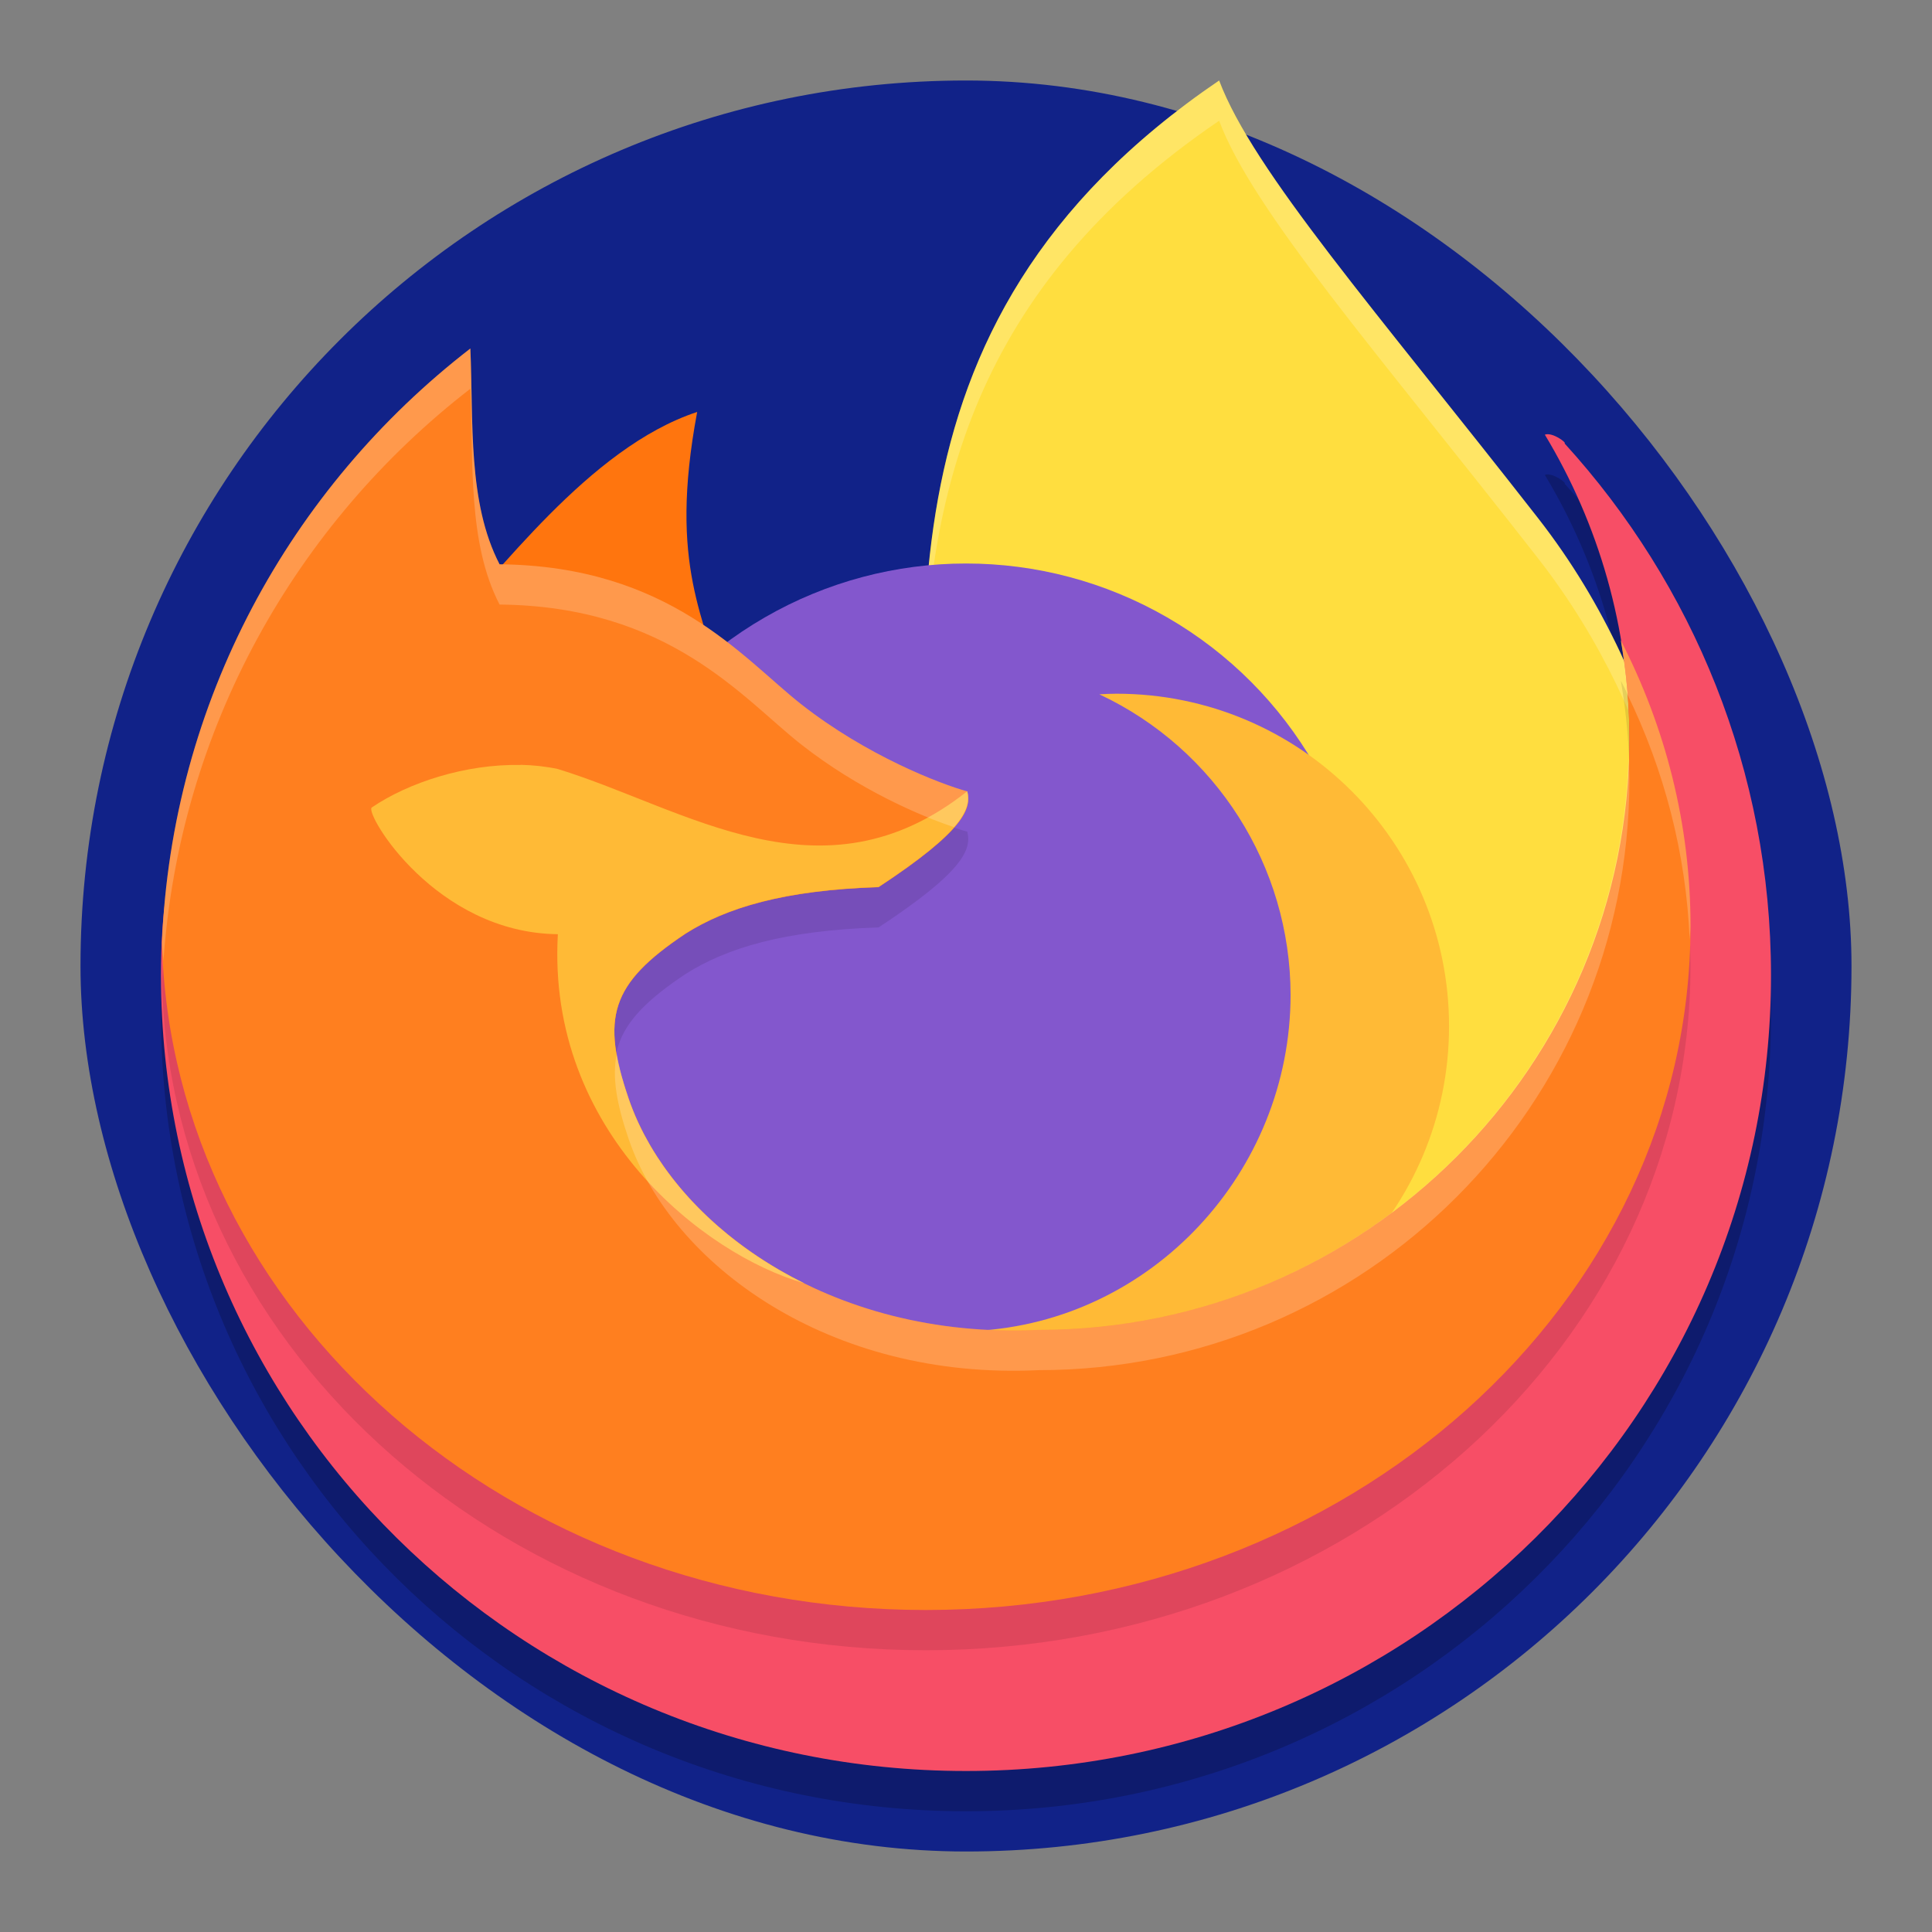 <svg xmlns="http://www.w3.org/2000/svg" width="48" height="48" version="1">

<rect width="100%" height="100%" fill="#808080" stroke="none"/>

<!-- Inserted by Color Manager -->
<rect fill="#112288" x="2" y="2" width="44" height="44" rx="24.0" ry="24.0"/>
<!-- Inserted by Color Manager -->
 <path style="opacity:0.2" d="M 11.384,17.907 C 6.705,21.525 4,18.908 4,25.234 4,36.15 12.954,45 24,45 c 11.046,0 20,-8.85 20,-19.766 0,-5.082 -1.941,-9.717 -5.13,-13.219 0.071,-0.003 -0.298,-0.287 -0.489,-0.216 1.333,2.21 2.101,4.8 2.101,7.569 0,8.104 -4.507,16.132 -12.61,16.132 -5.205,0.253 -12.138,-3.075 -13.206,-6.189 -0.689,-2.009 -0.515,-4.265 1.359,-5.514 1.017,-0.646 2.501,-1.284 4.848,-1.358 2.144,-1.41 1.101,-1.25 0.998,-1.676 -0.666,-0.182 -1.848,-0.434 -3.48,-1.718 -1.446,-1.138 -2.117,-1.569 -6.33,-1.609 -0.796,-1.533 -0.597,2.292 -0.675,0.472 z"/>
 <path style="fill:#ffde3f" d="m 30.289,2 c 0.844,2.246 3.895,5.714 7.919,10.868 3.408,4.365 3.799,9.235 5.059,13.614 L 33.797,34.632 23.1,23.651 C 23.052,16.351 21.3,8.11 30.289,2 Z"/>
 <path style="opacity:0.2;fill:#ffffff" d="M 30.289 2 C 23.744 6.449 22.898 12.026 22.938 17.549 C 23.018 12.357 24.139 7.18 30.289 3 C 31.133 5.246 34.185 8.713 38.209 13.867 C 41.408 17.965 41.954 22.503 43.051 26.666 L 43.266 26.48 C 42.006 22.102 41.617 17.232 38.209 12.867 C 34.185 7.713 31.133 4.246 30.289 2 z"/>
 <path style="fill:#ff750e" d="m 10.956,15.714 c 1.389,-1.379 3.658,-4.589 6.365,-5.479 -0.727,3.876 0.216,5.108 0.685,7.09 L 13.655,16.197 Z"/>
 <circle style="fill:#8357cd" cx="24" cy="24" r="10"/>
 <path style="fill:#ffba36" d="m 27.739,17.235 c -0.142,0.001 -0.284,0.006 -0.426,0.015 2.896,1.36 4.747,4.269 4.751,7.468 -0.002,4.396 -3.446,8.121 -7.836,8.348 1.098,0.519 2.296,0.69 3.511,0.693 4.563,4.1e-5 8.262,-3.699 8.262,-8.262 4.1e-5,-4.563 -3.699,-8.262 -8.262,-8.262 z"/>
 <path id="ellipse841" style="fill:#f74e66" d="M 11.384,16.907 C 6.705,20.525 4,17.908 4,24.234 4,35.15 12.954,44 24,44 c 11.046,0 20,-8.85 20,-19.766 0,-5.082 -1.941,-9.717 -5.13,-13.219 0.071,-0.003 -0.298,-0.287 -0.489,-0.216 1.333,2.21 2.101,4.8 2.101,7.569 0,8.104 -4.507,16.132 -12.61,16.132 -5.205,0.253 -12.138,-3.075 -13.206,-6.189 -0.689,-2.009 -0.515,-4.265 1.359,-5.514 1.017,-0.646 2.501,-1.284 4.848,-1.358 2.144,-1.41 1.101,-1.25 0.998,-1.676 -0.666,-0.182 -1.848,-0.434 -3.48,-1.718 -1.446,-1.138 -2.117,-1.569 -6.33,-1.609 -0.796,-1.533 -0.597,2.292 -0.675,0.472 z"/>
 <path style="opacity:0.1" d="M 11.686,9.658 C 7.207,13.121 4.268,18.432 4.023,24.428 4.28,33.617 12.668,41 23,41 c 10.493,0 19,-7.611 19,-17 0,-2.53 -0.622,-4.93 -1.73,-7.088 0.135,0.799 0.213,1.617 0.213,2.455 0,8.104 -6.57,14.674 -14.674,14.674 -5.205,0.253 -9.12,-2.623 -10.188,-5.736 -0.689,-2.009 -0.463,-2.857 1.41,-4.105 1.017,-0.646 2.45,-1.083 4.797,-1.158 2.144,-1.41 2.308,-1.952 2.205,-2.379 -0.666,-0.182 -2.503,-0.887 -4.135,-2.172 C 18.453,17.352 16.625,15.059 12.412,15.02 11.616,13.487 11.764,11.478 11.686,9.658 Z"/>
 <path style="fill:#ff7f1f" d="M 11.686,8.658 C 7.207,12.121 4.268,17.432 4.023,23.428 4.28,32.617 12.668,40 23,40 c 10.493,0 19,-7.611 19,-17 0,-2.53 -0.622,-4.93 -1.73,-7.088 0.135,0.799 0.213,1.617 0.213,2.455 0,8.104 -6.57,14.674 -14.674,14.674 -5.205,0.253 -9.12,-2.623 -10.188,-5.736 -0.689,-2.009 -0.463,-2.857 1.41,-4.105 1.017,-0.646 2.45,-1.083 4.797,-1.158 2.144,-1.41 2.308,-1.952 2.205,-2.379 -0.666,-0.182 -2.503,-0.887 -4.135,-2.172 C 18.453,16.352 16.625,14.059 12.412,14.02 11.616,12.487 11.764,10.478 11.686,8.658 Z"/>
 <path style="fill:#ffba36" d="m 12.936,19.006 c -1.361,-0.03 -2.793,0.437 -3.703,1.058 -0.163,0.163 1.585,3.114 4.627,3.146 -0.282,4.907 3.641,7.958 6.107,8.668 l 7.48e-4,-0.002 c -6.54e-4,-3.36e-4 -0.001,-7.57e-4 -0.002,-0.001 -0.199,-0.099 -0.392,-0.202 -0.58,-0.31 -0.018,-0.01 -0.035,-0.02 -0.052,-0.031 -0.105,-0.061 -0.208,-0.124 -0.31,-0.189 -0.02,-0.013 -0.04,-0.025 -0.06,-0.038 -0.102,-0.065 -0.201,-0.132 -0.299,-0.2 -0.015,-0.011 -0.031,-0.021 -0.046,-0.032 -0.056,-0.04 -0.112,-0.079 -0.167,-0.12 -0.108,-0.079 -0.213,-0.16 -0.316,-0.243 -0.024,-0.02 -0.049,-0.039 -0.073,-0.059 -0.073,-0.06 -0.144,-0.12 -0.215,-0.181 -0.034,-0.03 -0.068,-0.06 -0.102,-0.09 -0.049,-0.044 -0.097,-0.088 -0.144,-0.132 -0.046,-0.043 -0.091,-0.086 -0.136,-0.13 -0.037,-0.036 -0.073,-0.072 -0.109,-0.108 -0.052,-0.053 -0.104,-0.106 -0.154,-0.16 -9.72e-4,-0.001 -0.002,-0.002 -0.003,-0.003 -0.031,-0.033 -0.062,-0.067 -0.092,-0.1 -0.043,-0.047 -0.085,-0.095 -0.127,-0.143 -0.033,-0.038 -0.065,-0.075 -0.097,-0.114 -0.042,-0.051 -0.084,-0.102 -0.124,-0.153 -0.023,-0.029 -0.046,-0.058 -0.069,-0.087 -0.051,-0.066 -0.1,-0.133 -0.149,-0.2 -0.019,-0.027 -0.038,-0.053 -0.057,-0.08 -0.05,-0.071 -0.099,-0.143 -0.146,-0.216 -0.013,-0.02 -0.025,-0.04 -0.038,-0.06 -0.047,-0.073 -0.093,-0.147 -0.136,-0.221 -0.009,-0.016 -0.018,-0.032 -0.027,-0.047 -0.044,-0.076 -0.086,-0.153 -0.127,-0.23 -0.007,-0.014 -0.015,-0.028 -0.023,-0.043 -0.042,-0.082 -0.083,-0.164 -0.121,-0.246 -0.008,-0.017 -0.016,-0.035 -0.024,-0.052 -0.038,-0.083 -0.074,-0.165 -0.107,-0.249 -0.005,-0.013 -0.01,-0.026 -0.016,-0.04 -0.035,-0.088 -0.069,-0.177 -0.099,-0.266 -0.689,-2.009 -0.464,-2.857 1.409,-4.106 1.017,-0.646 2.451,-1.082 4.797,-1.157 2.144,-1.41 2.308,-1.954 2.205,-2.381 -3.616,2.866 -6.993,0.423 -10.173,-0.552 -0.299,-0.064 -0.61,-0.097 -0.924,-0.104 z"/>
 <path style="opacity:0.2;fill:#ffffff" d="M 11.686 8.658 C 7.207 12.121 4.268 17.432 4.023 23.428 C 4.028 23.579 4.052 23.726 4.061 23.877 C 4.457 18.108 7.346 13.014 11.686 9.658 C 11.764 11.478 11.616 13.487 12.412 15.02 C 16.625 15.059 18.453 17.352 19.898 18.49 C 21.338 19.623 22.889 20.28 23.703 20.551 C 24.046 20.153 24.087 19.887 24.033 19.662 C 23.367 19.48 21.531 18.775 19.898 17.49 C 18.453 16.352 16.625 14.059 12.412 14.02 C 11.616 12.487 11.764 10.478 11.686 8.658 z M 40.27 15.912 C 40.344 16.352 40.395 16.799 40.432 17.25 C 41.345 19.134 41.89 21.192 41.98 23.355 C 41.983 23.236 42 23.12 42 23 C 42 20.47 41.378 18.07 40.27 15.912 z M 40.459 18.84 C 40.207 26.723 33.753 33.041 25.809 33.041 C 20.604 33.294 16.688 30.418 15.621 27.305 C 15.476 26.88 15.381 26.517 15.324 26.182 C 15.204 26.753 15.315 27.411 15.621 28.305 C 16.688 31.418 20.604 34.294 25.809 34.041 C 33.912 34.041 40.482 27.471 40.482 19.367 C 40.482 19.189 40.466 19.016 40.459 18.84 z"/>
</svg>
